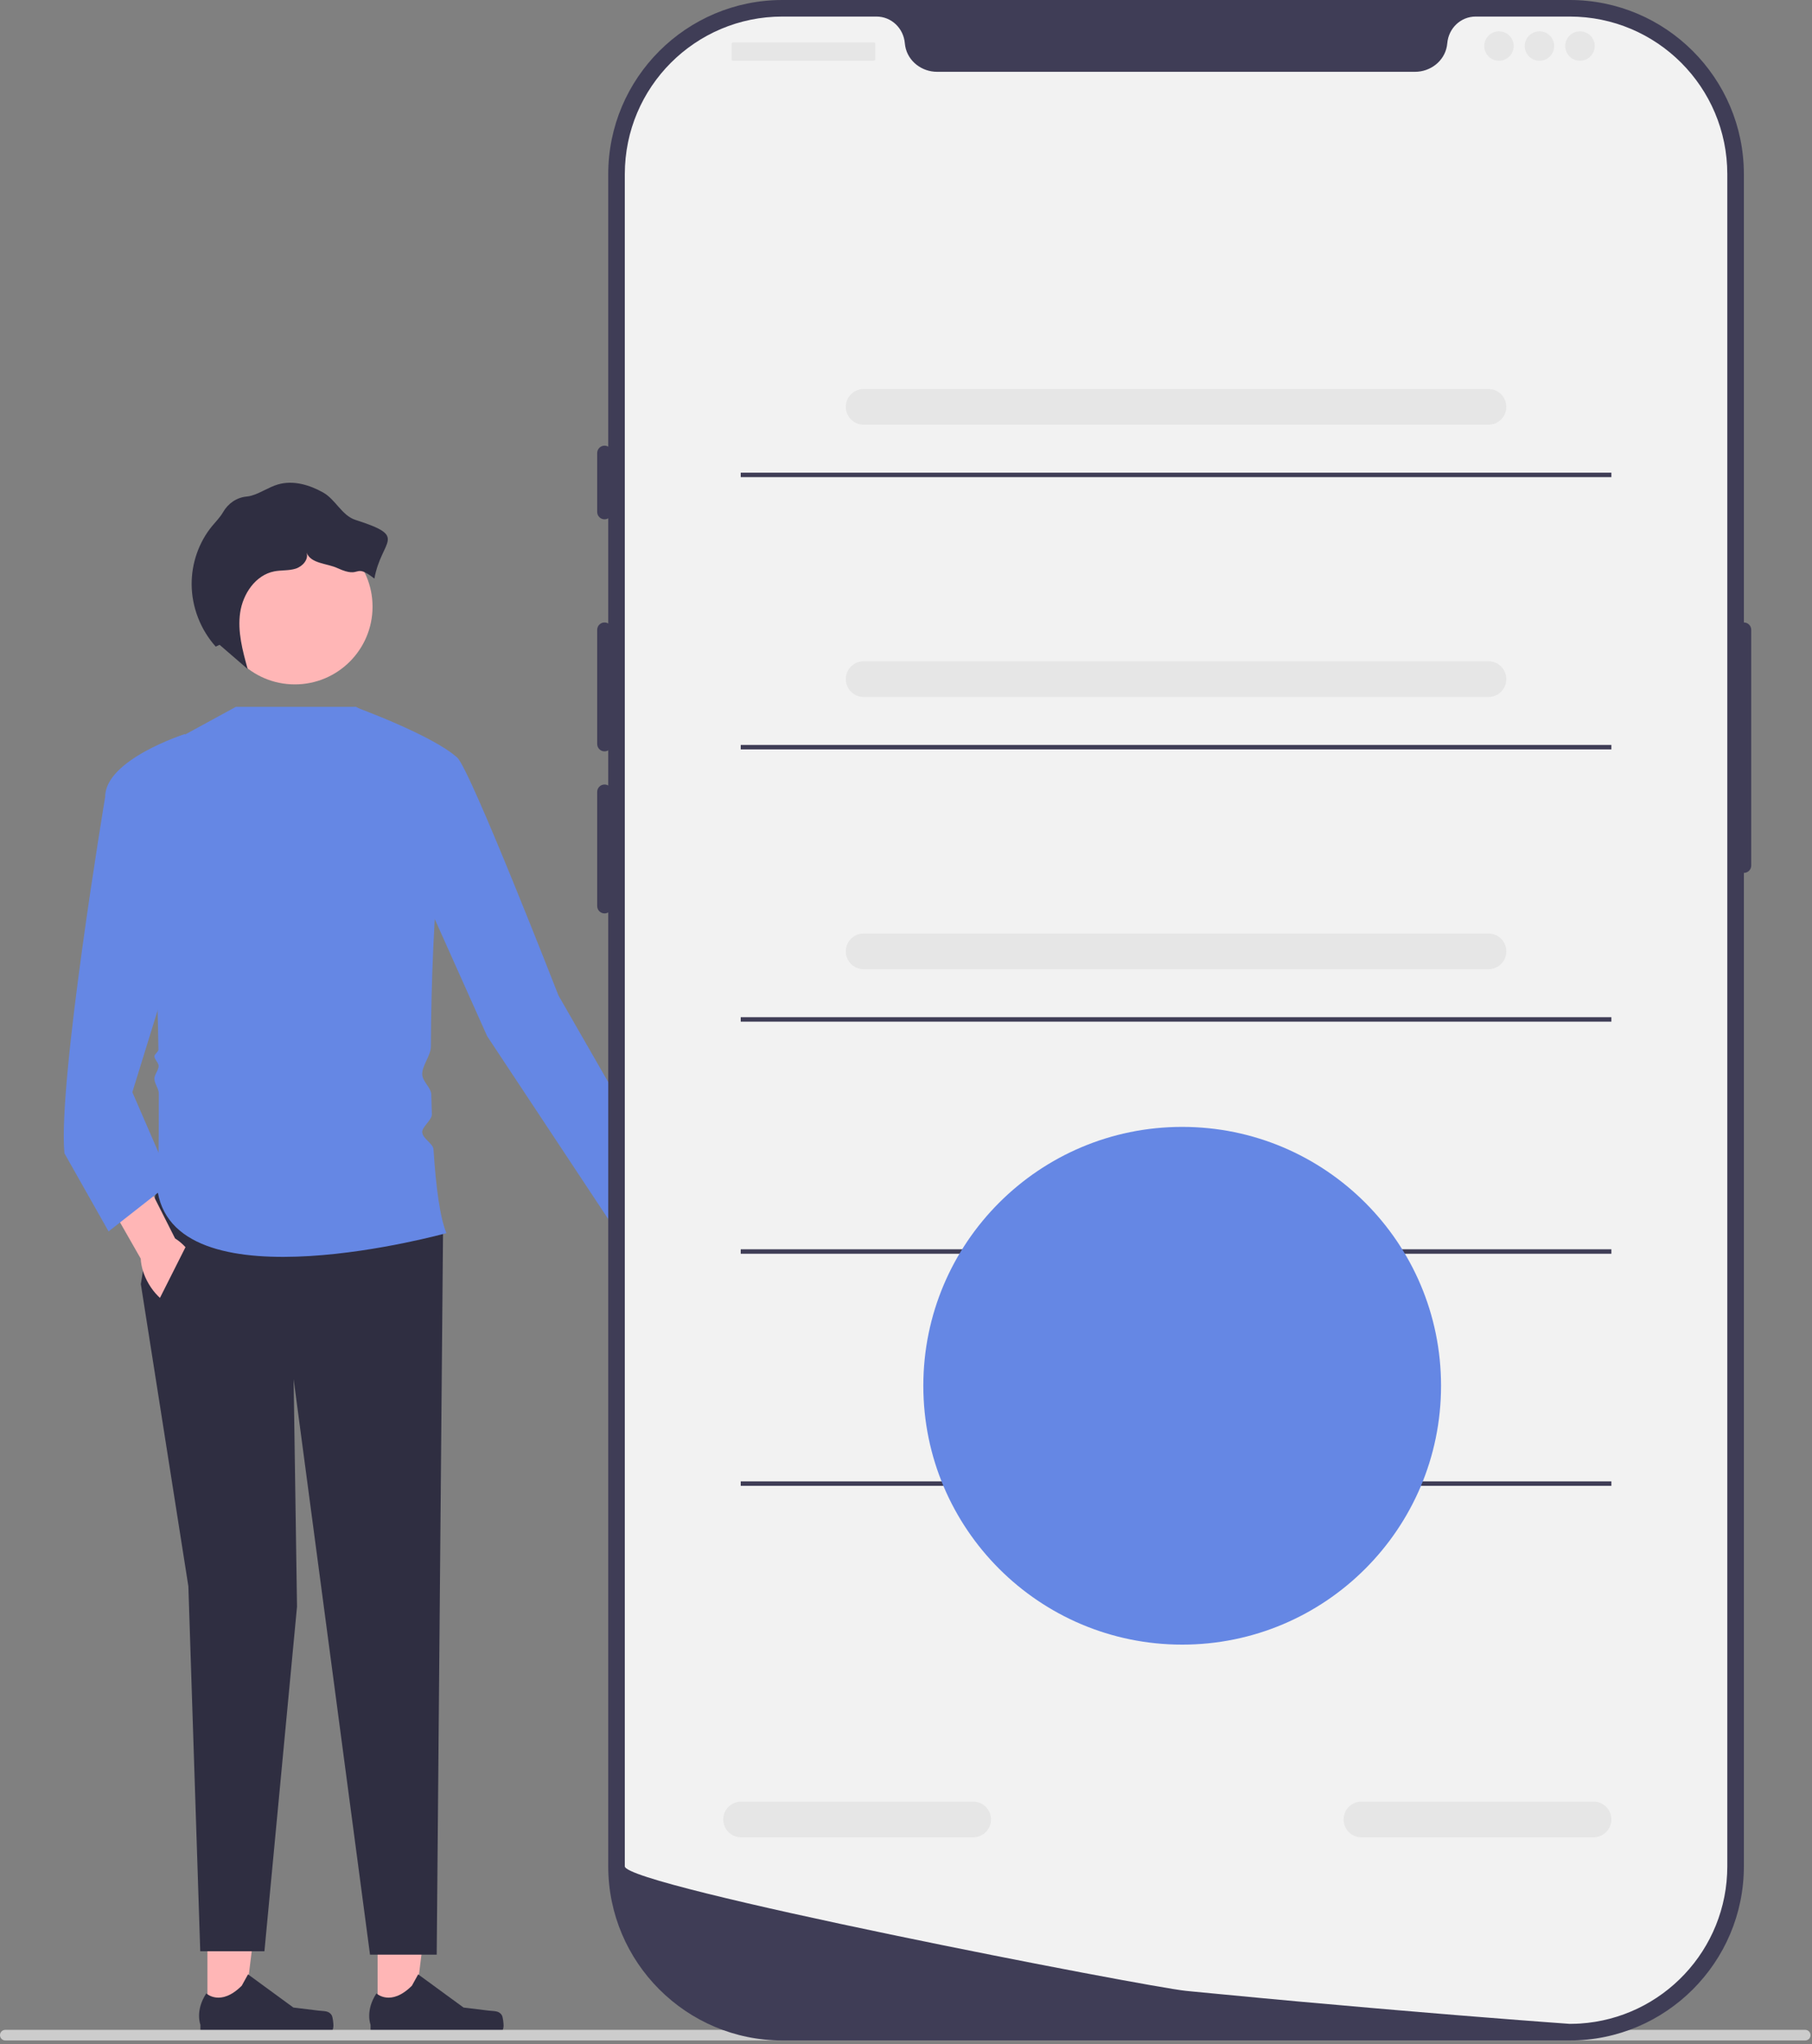 <svg width="406" height="458" viewBox="0 0 406 458" fill="none" xmlns="http://www.w3.org/2000/svg">
<rect x="0" y="0" width="406" height="458" fill="#808080" stroke="none"/>
<g clip-path="url(#clip0_101_143)">
<path d="M155.533 279.994C157.838 284.457 157.405 289.264 154.565 290.731C151.725 292.198 147.554 289.769 145.249 285.307C144.24 283.353 143.756 281.334 143.768 279.558L134.237 260.526L143.264 256.243L151.701 275.459C153.157 276.477 154.524 278.041 155.533 279.994Z" fill="#FFB6B6"/>
<path d="M84.605 451.717L92.732 451.717L96.597 420.372L84.604 420.373L84.605 451.717Z" fill="#FFB6B6"/>
<path d="M112.447 451.533C112.7 451.959 112.834 453.335 112.834 453.83C112.834 455.353 111.599 456.588 110.076 456.588H84.909C83.87 456.588 83.028 455.746 83.028 454.707V453.659C83.028 453.659 81.783 450.51 84.346 446.629C84.346 446.629 87.531 449.668 92.292 444.908L93.695 442.365L103.857 449.796L109.489 450.489C110.721 450.641 111.813 450.466 112.447 451.533Z" fill="#2F2E41"/>
<path d="M46.481 451.717L54.608 451.717L58.473 420.372L46.48 420.373L46.481 451.717Z" fill="#FFB6B6"/>
<path d="M74.323 451.533C74.576 451.959 74.71 453.335 74.71 453.83C74.71 455.353 73.475 456.588 71.951 456.588H46.785C45.746 456.588 44.904 455.746 44.904 454.707V453.659C44.904 453.659 43.659 450.51 46.222 446.629C46.222 446.629 49.407 449.668 54.168 444.908L55.571 442.365L65.732 449.796L71.365 450.489C72.597 450.641 73.689 450.466 74.323 451.533Z" fill="#2F2E41"/>
<path d="M34.978 266.777L31.555 287.698L42.206 355.406L44.868 437.188H59.248L66.55 359.97L65.789 309L82.906 437.948H97.849L99.263 276.287L34.978 266.777Z" fill="#2F2E41"/>
<path d="M52.856 158.369H79.776L103.067 172.063C99.442 171.141 96.641 204.771 96.546 234.486C96.54 236.46 94.583 238.73 94.601 240.659C94.617 242.321 96.604 243.648 96.638 245.26C96.671 246.767 96.711 248.249 96.761 249.7C96.802 250.904 94.548 252.5 94.601 253.659C94.669 255.139 97.048 256.168 97.136 257.561C97.679 266.127 98.615 272.913 100.023 276.287C100.023 276.287 39.923 293.024 35.359 267.158C35.359 267.158 35.62 257.861 35.583 245.022C35.58 243.883 34.61 242.85 34.601 241.659C34.595 240.774 35.552 239.741 35.543 238.831C35.535 238.083 34.611 237.422 34.601 236.659C34.595 236.204 35.504 235.652 35.497 235.193C35.132 210.779 33.493 180.012 27.751 172.063L52.856 158.369Z" fill="#6587E4"/>
<path d="M79.483 158.369C79.483 158.369 96.927 164.708 102.462 169.758C105.403 172.442 125.129 223.034 125.129 223.034L152.526 270.748L138.285 276.158L109.153 232.163L96.22 203.254L79.483 158.369Z" fill="#6587E4"/>
<path d="M43.301 281.8C45.846 286.131 45.674 290.954 42.918 292.573C40.162 294.192 35.865 291.994 33.321 287.663C32.207 285.767 31.614 283.777 31.53 282.003L20.98 263.516L29.76 258.75L39.229 277.48C40.738 278.417 42.188 279.904 43.301 281.8Z" fill="#FFB6B6"/>
<path d="M49.053 181.953L41.445 164.455C41.445 164.455 23.567 170.161 23.567 178.529C23.567 178.529 12.916 242.433 14.438 258.409L24.328 275.906L38.402 264.875L29.653 244.715L49.053 181.953Z" fill="#6587E4"/>
<path d="M33.407 295.629L42.38 277.808L52.856 292.263L43.428 301.392L33.407 295.629Z" fill="#2F2E41"/>
<path d="M66.063 153.342C75.678 153.342 83.473 145.547 83.473 135.932C83.473 126.316 75.678 118.521 66.063 118.521C56.447 118.521 48.652 126.316 48.652 135.932C48.652 145.547 56.447 153.342 66.063 153.342Z" fill="#FFB6B6"/>
<path d="M79.639 116.483C76.614 115.514 75.182 111.915 72.415 110.355C69.354 108.63 65.692 107.553 62.317 108.529C60.246 109.128 58.442 110.451 56.37 111.045C56.008 111.149 55.626 111.221 55.239 111.258C53.011 111.47 51.097 112.806 49.984 114.749L49.955 114.799C49.301 115.918 48.371 116.844 47.546 117.844C44.536 121.492 42.907 126.232 42.941 130.961C42.977 136.045 44.933 141.092 48.332 144.872L49.2 144.471C51.298 146.284 53.397 148.097 55.495 149.909C54.353 145.789 53.2 141.524 53.805 137.291C54.41 133.058 57.256 128.835 61.453 128.018C63.041 127.709 64.715 127.896 66.256 127.405C67.798 126.914 69.217 125.33 68.688 123.801C69.643 126.324 73.202 126.175 75.652 127.304C81.136 129.83 79.128 125.926 83.888 129.64C85.496 120.729 91.655 120.331 79.639 116.483Z" fill="#2F2E41"/>
<path d="M0 455.986C0 456.646 0.53 457.176 1.19 457.176H404.48C405.14 457.176 405.67 456.646 405.67 455.986C405.67 455.326 405.14 454.796 404.48 454.796H1.19C0.53 454.796 0 455.326 0 455.986Z" fill="#CCCCCC"/>
<path d="M351.722 457.176H175.297C153.785 457.176 136.284 439.675 136.284 418.162V39.013C136.284 17.501 153.785 0 175.297 0H351.722C373.233 0 390.735 17.501 390.735 39.013V418.162C390.735 439.675 373.233 457.176 351.722 457.176Z" fill="#3F3D56"/>
<path d="M390.735 139.464C389.825 139.464 389.084 140.204 389.084 141.114V193.928C389.084 194.839 389.825 195.579 390.735 195.579C391.645 195.579 392.385 194.839 392.385 193.928V141.114C392.385 140.204 391.645 139.464 390.735 139.464Z" fill="#3F3D56"/>
<path d="M387.022 39.014V418.156C387.022 436.88 372.448 452.197 354.021 453.385H354.012C353.74 453.401 353.468 453.418 353.187 453.426C352.7 453.451 352.213 453.459 351.718 453.459C351.718 453.459 349.903 453.327 346.585 453.08C343.235 452.832 338.358 452.461 332.276 451.974C330.452 451.833 328.529 451.677 326.499 451.512C322.456 451.182 318.016 450.818 313.254 450.406C311.356 450.249 309.392 450.076 307.387 449.902C297.138 449.019 285.659 447.988 273.553 446.816C271.506 446.626 269.443 446.428 267.364 446.222C266.819 446.164 266.266 446.115 265.713 446.057C257.081 445.207 139.997 422.579 139.997 418.156V39.014C139.997 19.514 155.801 3.71 175.301 3.71H196.377C199.744 3.71 202.451 6.335 202.74 9.693C202.764 9.916 202.789 10.139 202.83 10.362C203.441 13.737 206.536 16.089 209.968 16.089H317.051C320.483 16.089 323.578 13.737 324.189 10.362C324.23 10.139 324.255 9.916 324.28 9.693C324.568 6.335 327.275 3.71 330.642 3.71H351.718C371.218 3.71 387.022 19.514 387.022 39.014Z" fill="#F2F2F2"/>
<path d="M135.459 99.853C134.548 99.853 133.808 100.593 133.808 101.503V114.707C133.808 115.617 134.548 116.357 135.459 116.357C136.369 116.357 137.109 115.617 137.109 114.707V101.503C137.109 100.593 136.369 99.853 135.459 99.853Z" fill="#3F3D56"/>
<path d="M135.459 139.464C134.548 139.464 133.808 140.204 133.808 141.114V166.696C133.808 167.606 134.548 168.346 135.459 168.346C136.369 168.346 137.109 167.606 137.109 166.696V141.114C137.109 140.204 136.369 139.464 135.459 139.464Z" fill="#3F3D56"/>
<path d="M135.459 175.773C134.548 175.773 133.808 176.514 133.808 177.424V203.006C133.808 203.916 134.548 204.656 135.459 204.656C136.369 204.656 137.109 203.916 137.109 203.006V177.424C137.109 176.514 136.369 175.773 135.459 175.773Z" fill="#3F3D56"/>
<path d="M195.803 9.49H164.239C164.068 9.49 163.929 9.629 163.929 9.8V13.306C163.929 13.477 164.068 13.616 164.239 13.616H195.803C195.974 13.616 196.113 13.477 196.113 13.306V9.8C196.113 9.629 195.974 9.49 195.803 9.49Z" fill="#E6E6E6"/>
<path d="M335.857 13.616C337.68 13.616 339.158 12.139 339.158 10.315C339.158 8.492 337.68 7.015 335.857 7.015C334.034 7.015 332.556 8.492 332.556 10.315C332.556 12.139 334.034 13.616 335.857 13.616Z" fill="#E6E6E6"/>
<path d="M344.935 13.616C346.758 13.616 348.236 12.139 348.236 10.315C348.236 8.492 346.758 7.015 344.935 7.015C343.112 7.015 341.634 8.492 341.634 10.315C341.634 12.139 343.112 13.616 344.935 13.616Z" fill="#E6E6E6"/>
<path d="M354.012 13.616C355.835 13.616 357.313 12.139 357.313 10.315C357.313 8.492 355.835 7.015 354.012 7.015C352.189 7.015 350.711 8.492 350.711 10.315C350.711 12.139 352.189 13.616 354.012 13.616Z" fill="#E6E6E6"/>
<path d="M333.51 95.159H193.51C191.304 95.159 189.51 93.365 189.51 91.159C189.51 88.953 191.304 87.159 193.51 87.159H333.51C335.715 87.159 337.51 88.953 337.51 91.159C337.51 93.365 335.715 95.159 333.51 95.159Z" fill="#E6E6E6"/>
<path d="M357.05 411.659H305.05C302.844 411.659 301.05 409.865 301.05 407.659C301.05 405.453 302.844 403.659 305.05 403.659H357.05C359.255 403.659 361.05 405.453 361.05 407.659C361.05 409.865 359.255 411.659 357.05 411.659Z" fill="#E6E6E6"/>
<path d="M218.05 411.659H166.05C163.844 411.659 162.05 409.865 162.05 407.659C162.05 405.453 163.844 403.659 166.05 403.659H218.05C220.255 403.659 222.05 405.453 222.05 407.659C222.05 409.865 220.255 411.659 218.05 411.659Z" fill="#E6E6E6"/>
<path d="M361.05 105.907H165.969V106.907H361.05V105.907Z" fill="#3F3D56"/>
<path d="M333.51 156.159H193.51C191.304 156.159 189.51 154.365 189.51 152.159C189.51 149.953 191.304 148.159 193.51 148.159H333.51C335.715 148.159 337.51 149.953 337.51 152.159C337.51 154.365 335.715 156.159 333.51 156.159Z" fill="#E6E6E6"/>
<path d="M361.05 166.907H165.969V167.907H361.05V166.907Z" fill="#3F3D56"/>
<path d="M333.51 217.159H193.51C191.304 217.159 189.51 215.365 189.51 213.159C189.51 210.953 191.304 209.159 193.51 209.159H333.51C335.715 209.159 337.51 210.953 337.51 213.159C337.51 215.365 335.715 217.159 333.51 217.159Z" fill="#E6E6E6"/>
<path d="M361.05 227.907H165.969V228.907H361.05V227.907Z" fill="#3F3D56"/>
<path d="M361.05 279.907H165.969V280.907H361.05V279.907Z" fill="#3F3D56"/>
<path d="M361.05 331.907H165.969V332.907H361.05V331.907Z" fill="#3F3D56"/>
<path d="M264.882 368.486C296.915 368.486 322.882 342.518 322.882 310.486C322.882 278.453 296.915 252.486 264.882 252.486C232.85 252.486 206.882 278.453 206.882 310.486C206.882 342.518 232.85 368.486 264.882 368.486Z" fill="#6587E4"/>
</g>
<defs>
<clipPath id="clip0_101_143">
<rect width="405.67" height="457.176" fill="white"/>
</clipPath>
</defs>
</svg>
